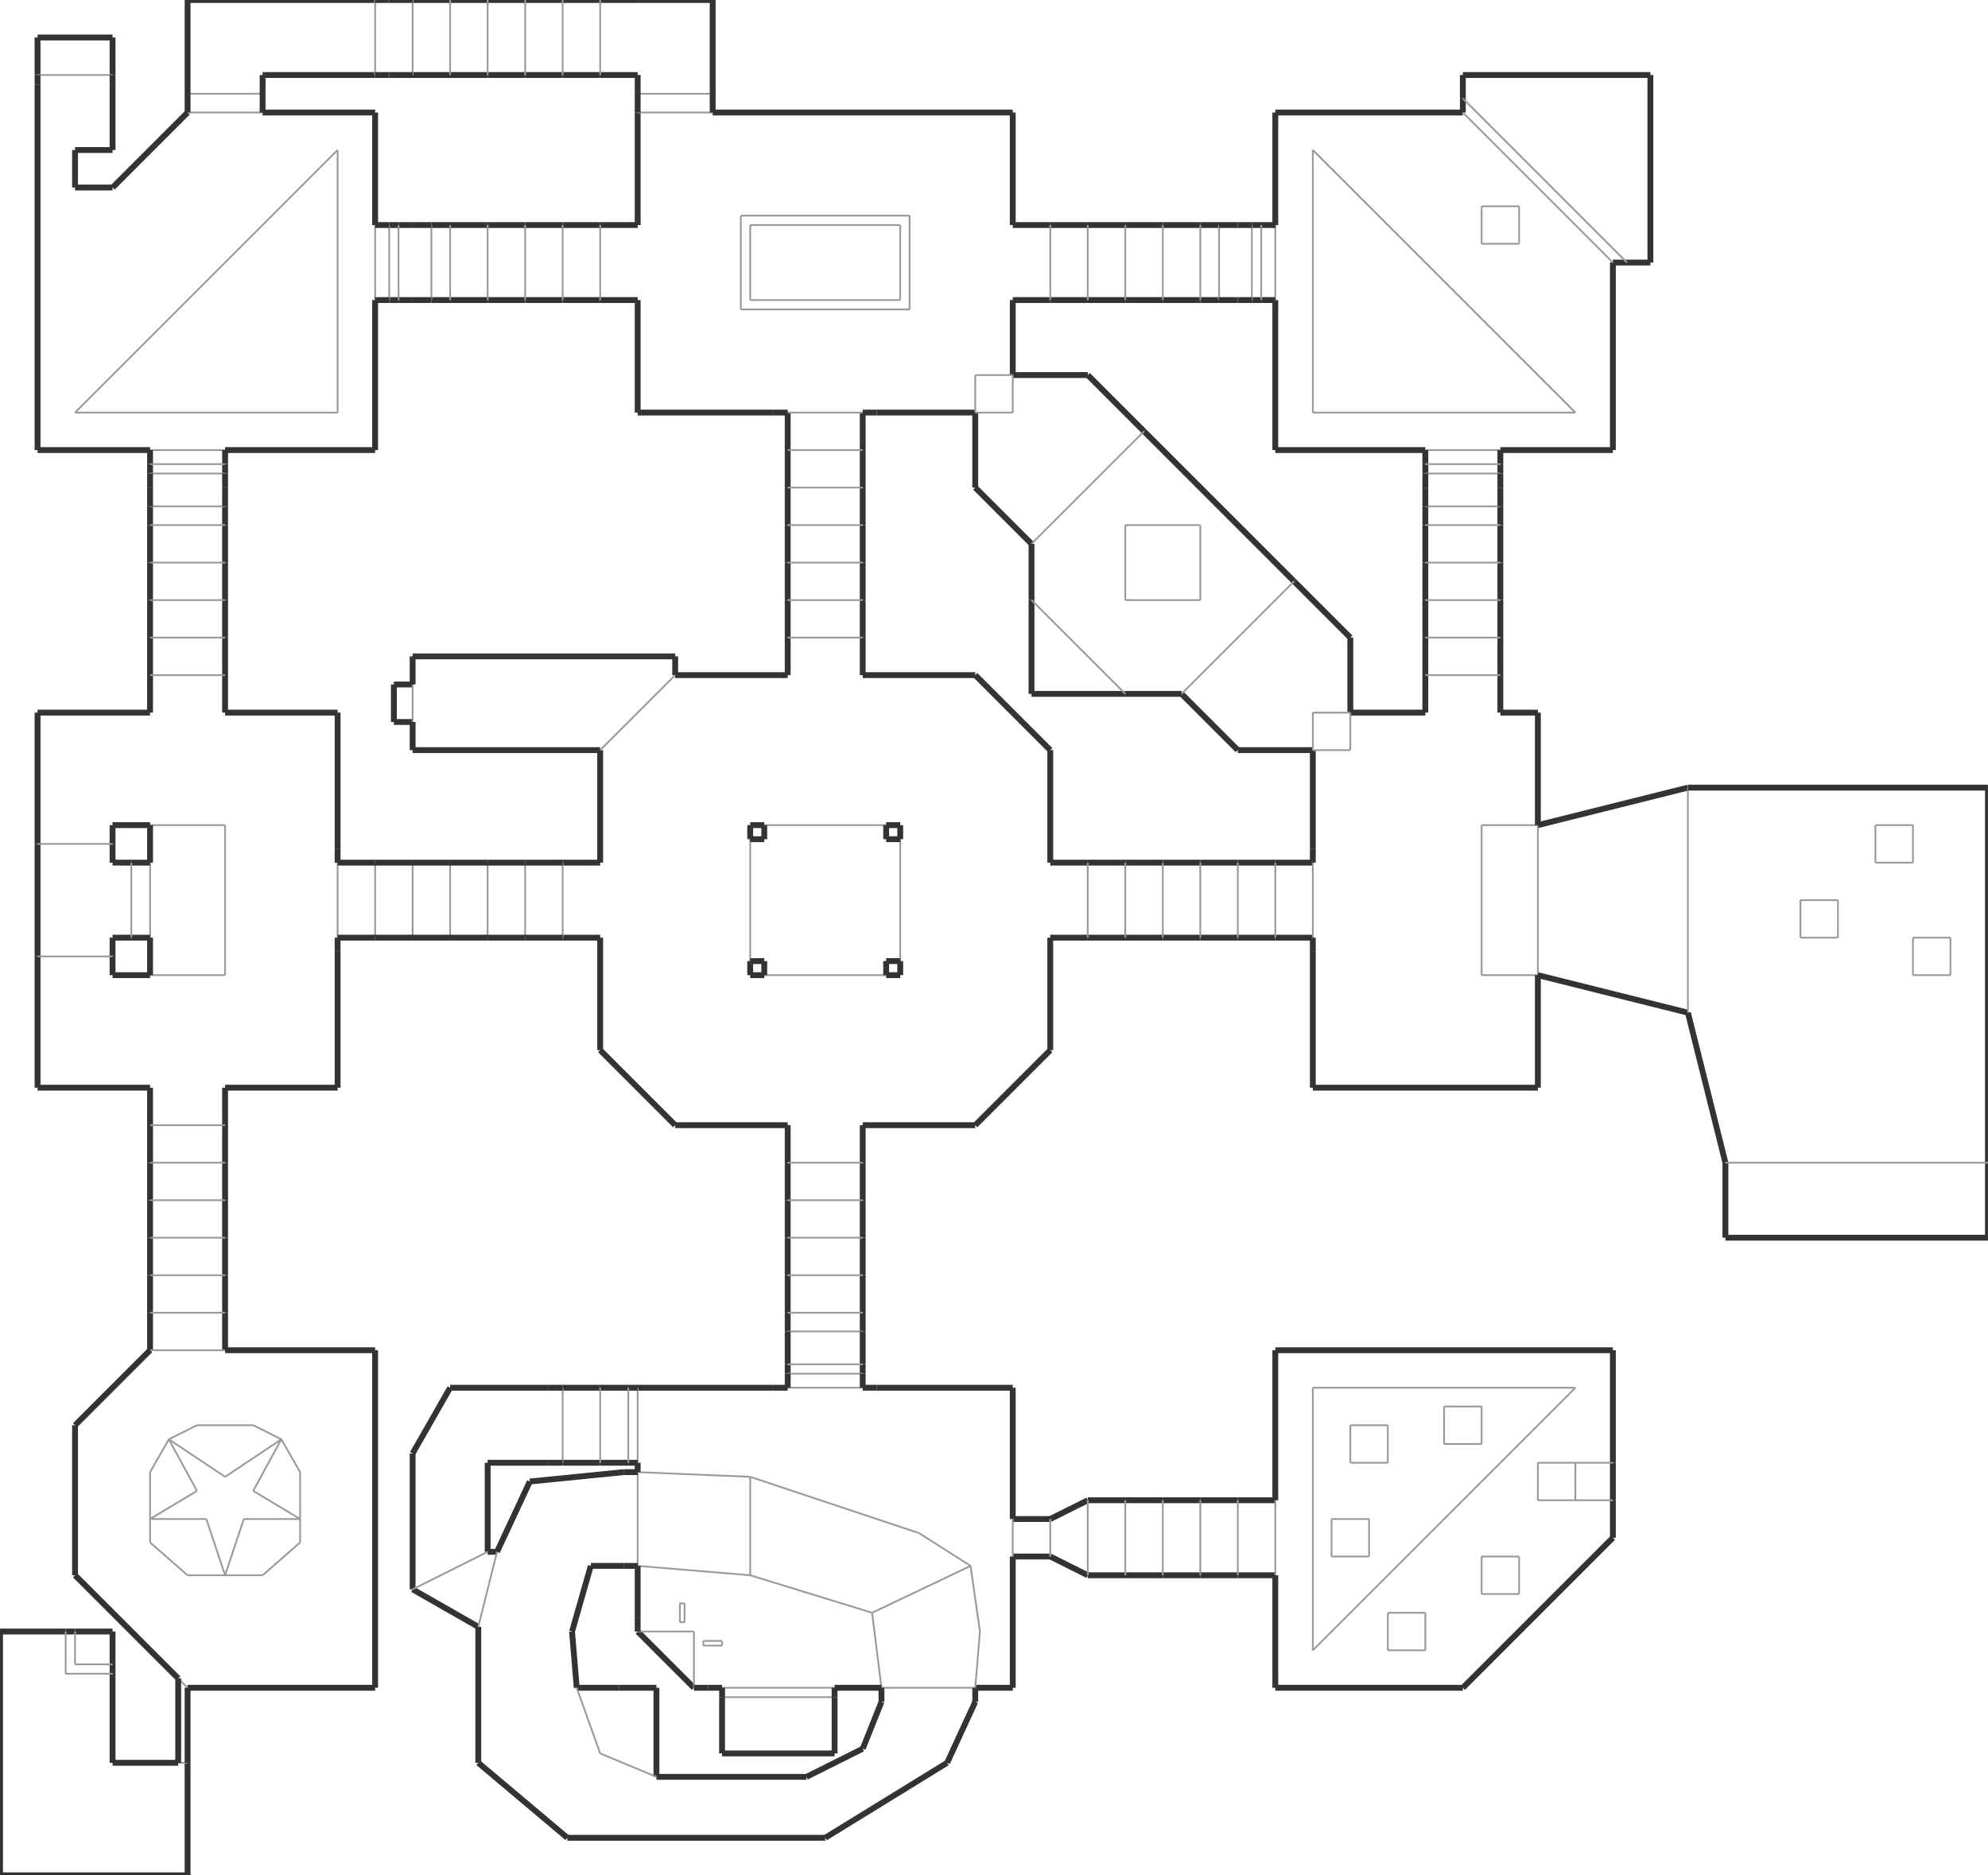 <?xml version="1.0" encoding="utf-8" ?>
<svg baseProfile="tiny" height="966" version="1.2" viewBox="0 0 3392 3200" width="1024" xmlns="http://www.w3.org/2000/svg" xmlns:ev="http://www.w3.org/2001/xml-events" xmlns:xlink="http://www.w3.org/1999/xlink"><defs /><line stroke="#333" stroke-width="10" x1="1024" x2="1152" y1="1792" y2="1920" /><line stroke="#333" stroke-width="10" x1="1152" x2="1344" y1="1920" y2="1920" /><line stroke="#333" stroke-width="10" x1="1472" x2="1664" y1="1920" y2="1920" /><line stroke="#333" stroke-width="10" x1="1664" x2="1792" y1="1920" y2="1792" /><line stroke="#333" stroke-width="10" x1="1792" x2="1792" y1="1792" y2="1600" /><line stroke="#333" stroke-width="10" x1="1792" x2="1792" y1="1472" y2="1280" /><line stroke="#333" stroke-width="10" x1="1792" x2="1664" y1="1280" y2="1152" /><line stroke="#333" stroke-width="10" x1="1664" x2="1472" y1="1152" y2="1152" /><line stroke="#333" stroke-width="10" x1="1344" x2="1152" y1="1152" y2="1152" /><line stroke="#333" stroke-width="10" x1="1024" x2="1024" y1="1280" y2="1472" /><line stroke="#333" stroke-width="10" x1="1024" x2="1024" y1="1600" y2="1792" /><line stroke="#333" stroke-width="10" x1="1344" x2="1344" y1="1920" y2="1984" /><line stroke="#333" stroke-width="10" x1="1472" x2="1472" y1="1984" y2="1920" /><line stroke="#333" stroke-width="10" x1="1024" x2="960" y1="1472" y2="1472" /><line stroke="#333" stroke-width="10" x1="960" x2="1024" y1="1600" y2="1600" /><line stroke="#333" stroke-width="10" x1="1472" x2="1472" y1="1152" y2="1088" /><line stroke="#333" stroke-width="10" x1="1344" x2="1344" y1="1088" y2="1152" /><line stroke="#999" stroke-width="3" x1="960" x2="960" y1="1600" y2="1472" /><line stroke="#999" stroke-width="3" x1="896" x2="896" y1="1600" y2="1472" /><line stroke="#999" stroke-width="3" x1="832" x2="832" y1="1600" y2="1472" /><line stroke="#999" stroke-width="3" x1="768" x2="768" y1="1600" y2="1472" /><line stroke="#999" stroke-width="3" x1="704" x2="704" y1="1600" y2="1472" /><line stroke="#999" stroke-width="3" x1="640" x2="640" y1="1600" y2="1472" /><line stroke="#999" stroke-width="3" x1="576" x2="576" y1="1600" y2="1472" /><line stroke="#333" stroke-width="10" x1="576" x2="640" y1="1600" y2="1600" /><line stroke="#333" stroke-width="10" x1="640" x2="704" y1="1600" y2="1600" /><line stroke="#333" stroke-width="10" x1="704" x2="768" y1="1600" y2="1600" /><line stroke="#333" stroke-width="10" x1="768" x2="832" y1="1600" y2="1600" /><line stroke="#333" stroke-width="10" x1="832" x2="896" y1="1600" y2="1600" /><line stroke="#333" stroke-width="10" x1="896" x2="960" y1="1600" y2="1600" /><line stroke="#333" stroke-width="10" x1="640" x2="576" y1="1472" y2="1472" /><line stroke="#333" stroke-width="10" x1="704" x2="640" y1="1472" y2="1472" /><line stroke="#333" stroke-width="10" x1="768" x2="704" y1="1472" y2="1472" /><line stroke="#333" stroke-width="10" x1="832" x2="768" y1="1472" y2="1472" /><line stroke="#333" stroke-width="10" x1="896" x2="832" y1="1472" y2="1472" /><line stroke="#333" stroke-width="10" x1="960" x2="896" y1="1472" y2="1472" /><line stroke="#333" stroke-width="10" x1="576" x2="576" y1="1856" y2="1624" /><line stroke="#333" stroke-width="10" x1="576" x2="576" y1="1624" y2="1600" /><line stroke="#333" stroke-width="10" x1="576" x2="576" y1="1472" y2="1448" /><line stroke="#333" stroke-width="10" x1="576" x2="576" y1="1448" y2="1216" /><line stroke="#333" stroke-width="10" x1="576" x2="384" y1="1216" y2="1216" /><line stroke="#333" stroke-width="10" x1="384" x2="576" y1="1856" y2="1856" /><line stroke="#333" stroke-width="10" x1="64" x2="256" y1="1856" y2="1856" /><line stroke="#333" stroke-width="10" x1="256" x2="64" y1="1216" y2="1216" /><line stroke="#333" stroke-width="10" x1="384" x2="384" y1="1216" y2="1152" /><line stroke="#333" stroke-width="10" x1="256" x2="256" y1="1152" y2="1216" /><line stroke="#333" stroke-width="10" x1="256" x2="256" y1="1856" y2="1920" /><line stroke="#333" stroke-width="10" x1="384" x2="384" y1="1920" y2="1856" /><line stroke="#333" stroke-width="10" x1="2240" x2="2176" y1="1472" y2="1472" /><line stroke="#333" stroke-width="10" x1="2176" x2="2240" y1="1600" y2="1600" /><line stroke="#333" stroke-width="10" x1="1792" x2="1856" y1="1600" y2="1600" /><line stroke="#333" stroke-width="10" x1="1856" x2="1920" y1="1600" y2="1600" /><line stroke="#333" stroke-width="10" x1="1920" x2="1984" y1="1600" y2="1600" /><line stroke="#333" stroke-width="10" x1="1984" x2="2048" y1="1600" y2="1600" /><line stroke="#333" stroke-width="10" x1="2048" x2="2112" y1="1600" y2="1600" /><line stroke="#333" stroke-width="10" x1="2112" x2="2176" y1="1600" y2="1600" /><line stroke="#333" stroke-width="10" x1="1856" x2="1792" y1="1472" y2="1472" /><line stroke="#333" stroke-width="10" x1="1920" x2="1856" y1="1472" y2="1472" /><line stroke="#333" stroke-width="10" x1="1984" x2="1920" y1="1472" y2="1472" /><line stroke="#333" stroke-width="10" x1="2048" x2="1984" y1="1472" y2="1472" /><line stroke="#333" stroke-width="10" x1="2112" x2="2048" y1="1472" y2="1472" /><line stroke="#333" stroke-width="10" x1="2176" x2="2112" y1="1472" y2="1472" /><line stroke="#999" stroke-width="3" x1="2176" x2="2176" y1="1472" y2="1600" /><line stroke="#999" stroke-width="3" x1="2112" x2="2112" y1="1472" y2="1600" /><line stroke="#999" stroke-width="3" x1="2048" x2="2048" y1="1472" y2="1600" /><line stroke="#999" stroke-width="3" x1="1984" x2="1984" y1="1472" y2="1600" /><line stroke="#999" stroke-width="3" x1="1920" x2="1920" y1="1472" y2="1600" /><line stroke="#999" stroke-width="3" x1="1856" x2="1856" y1="1472" y2="1600" /><line stroke="#999" stroke-width="3" x1="2240" x2="2240" y1="1472" y2="1600" /><line stroke="#333" stroke-width="10" x1="2240" x2="2240" y1="1624" y2="1856" /><line stroke="#333" stroke-width="10" x1="2240" x2="2624" y1="1856" y2="1856" /><line stroke="#333" stroke-width="10" x1="2240" x2="2240" y1="1600" y2="1624" /><line stroke="#333" stroke-width="10" x1="2240" x2="2240" y1="1448" y2="1472" /><line stroke="#333" stroke-width="10" x1="2624" x2="2560" y1="1216" y2="1216" /><line stroke="#333" stroke-width="10" x1="2560" x2="2560" y1="1216" y2="1152" /><line stroke="#333" stroke-width="10" x1="2432" x2="2432" y1="1152" y2="1216" /><line stroke="#999" stroke-width="3" x1="2528" x2="2528" y1="1408" y2="1664" /><line stroke="#999" stroke-width="3" x1="2528" x2="2624" y1="1664" y2="1664" /><line stroke="#999" stroke-width="3" x1="2624" x2="2528" y1="1408" y2="1408" /><line stroke="#999" stroke-width="3" x1="256" x2="384" y1="1664" y2="1664" /><line stroke="#999" stroke-width="3" x1="384" x2="384" y1="1664" y2="1408" /><line stroke="#999" stroke-width="3" x1="384" x2="256" y1="1408" y2="1408" /><line stroke="#333" stroke-width="10" x1="1152" x2="1152" y1="1152" y2="1120" /><line stroke="#333" stroke-width="10" x1="1152" x2="704" y1="1120" y2="1120" /><line stroke="#333" stroke-width="10" x1="704" x2="1024" y1="1280" y2="1280" /><line stroke="#999" stroke-width="3" x1="1152" x2="1024" y1="1152" y2="1280" /><line stroke="#333" stroke-width="10" x1="1472" x2="1472" y1="1088" y2="1024" /><line stroke="#333" stroke-width="10" x1="1472" x2="1472" y1="1024" y2="960" /><line stroke="#333" stroke-width="10" x1="1472" x2="1472" y1="960" y2="896" /><line stroke="#333" stroke-width="10" x1="1472" x2="1472" y1="896" y2="832" /><line stroke="#333" stroke-width="10" x1="1344" x2="1344" y1="832" y2="896" /><line stroke="#333" stroke-width="10" x1="1344" x2="1344" y1="896" y2="960" /><line stroke="#333" stroke-width="10" x1="1344" x2="1344" y1="960" y2="1024" /><line stroke="#333" stroke-width="10" x1="1344" x2="1344" y1="1024" y2="1088" /><line stroke="#333" stroke-width="10" x1="1472" x2="1472" y1="832" y2="768" /><line stroke="#333" stroke-width="10" x1="1472" x2="1472" y1="768" y2="704" /><line stroke="#333" stroke-width="10" x1="1344" x2="1344" y1="704" y2="768" /><line stroke="#333" stroke-width="10" x1="1344" x2="1344" y1="768" y2="832" /><line stroke="#999" stroke-width="3" x1="1344" x2="1472" y1="1088" y2="1088" /><line stroke="#999" stroke-width="3" x1="1344" x2="1472" y1="1024" y2="1024" /><line stroke="#999" stroke-width="3" x1="1344" x2="1472" y1="960" y2="960" /><line stroke="#999" stroke-width="3" x1="1344" x2="1472" y1="896" y2="896" /><line stroke="#999" stroke-width="3" x1="1344" x2="1472" y1="832" y2="832" /><line stroke="#999" stroke-width="3" x1="1344" x2="1472" y1="768" y2="768" /><line stroke="#999" stroke-width="3" x1="1344" x2="1472" y1="704" y2="704" /><line stroke="#333" stroke-width="10" x1="1320" x2="1344" y1="704" y2="704" /><line stroke="#333" stroke-width="10" x1="1472" x2="1496" y1="704" y2="704" /><line stroke="#333" stroke-width="10" x1="1088" x2="1320" y1="704" y2="704" /><line stroke="#333" stroke-width="10" x1="1728" x2="1792" y1="512" y2="512" /><line stroke="#333" stroke-width="10" x1="1792" x2="1728" y1="384" y2="384" /><line stroke="#333" stroke-width="10" x1="1728" x2="1728" y1="384" y2="192" /><line stroke="#333" stroke-width="10" x1="1088" x2="1088" y1="192" y2="384" /><line stroke="#333" stroke-width="10" x1="1088" x2="1024" y1="384" y2="384" /><line stroke="#333" stroke-width="10" x1="1024" x2="1088" y1="512" y2="512" /><line stroke="#333" stroke-width="10" x1="1088" x2="1088" y1="512" y2="704" /><line stroke="#999" stroke-width="3" x1="1280" x2="1536" y1="512" y2="512" /><line stroke="#999" stroke-width="3" x1="1536" x2="1536" y1="512" y2="384" /><line stroke="#999" stroke-width="3" x1="1536" x2="1280" y1="384" y2="384" /><line stroke="#999" stroke-width="3" x1="1280" x2="1280" y1="384" y2="512" /><line stroke="#333" stroke-width="10" x1="1344" x2="1344" y1="1984" y2="2048" /><line stroke="#333" stroke-width="10" x1="1344" x2="1344" y1="2048" y2="2112" /><line stroke="#333" stroke-width="10" x1="1344" x2="1344" y1="2112" y2="2176" /><line stroke="#333" stroke-width="10" x1="1344" x2="1344" y1="2176" y2="2240" /><line stroke="#333" stroke-width="10" x1="1344" x2="1344" y1="2240" y2="2272" /><line stroke="#333" stroke-width="10" x1="1472" x2="1472" y1="2272" y2="2240" /><line stroke="#333" stroke-width="10" x1="1472" x2="1472" y1="2240" y2="2176" /><line stroke="#333" stroke-width="10" x1="1472" x2="1472" y1="2176" y2="2112" /><line stroke="#333" stroke-width="10" x1="1472" x2="1472" y1="2112" y2="2048" /><line stroke="#333" stroke-width="10" x1="1472" x2="1472" y1="2048" y2="1984" /><line stroke="#999" stroke-width="3" x1="1472" x2="1344" y1="1984" y2="1984" /><line stroke="#999" stroke-width="3" x1="1472" x2="1344" y1="2048" y2="2048" /><line stroke="#999" stroke-width="3" x1="1472" x2="1344" y1="2112" y2="2112" /><line stroke="#999" stroke-width="3" x1="1472" x2="1344" y1="2176" y2="2176" /><line stroke="#999" stroke-width="3" x1="1472" x2="1344" y1="2240" y2="2240" /><line stroke="#999" stroke-width="3" x1="1472" x2="1344" y1="2272" y2="2272" /><line stroke="#999" stroke-width="3" x1="1472" x2="1344" y1="2368" y2="2368" /><line stroke="#333" stroke-width="10" x1="1728" x2="1496" y1="2368" y2="2368" /><line stroke="#333" stroke-width="10" x1="1320" x2="1088" y1="2368" y2="2368" /><line stroke="#333" stroke-width="10" x1="1728" x2="1728" y1="2880" y2="2656" /><line stroke="#333" stroke-width="10" x1="1728" x2="1792" y1="2656" y2="2656" /><line stroke="#333" stroke-width="10" x1="1792" x2="1728" y1="2592" y2="2592" /><line stroke="#333" stroke-width="10" x1="1728" x2="1728" y1="2592" y2="2368" /><line stroke="#333" stroke-width="10" x1="1344" x2="1320" y1="2368" y2="2368" /><line stroke="#333" stroke-width="10" x1="1496" x2="1472" y1="2368" y2="2368" /><line stroke="#333" stroke-width="10" x1="1792" x2="1856" y1="512" y2="512" /><line stroke="#333" stroke-width="10" x1="1856" x2="1920" y1="512" y2="512" /><line stroke="#333" stroke-width="10" x1="1920" x2="1984" y1="512" y2="512" /><line stroke="#333" stroke-width="10" x1="1984" x2="2048" y1="512" y2="512" /><line stroke="#333" stroke-width="10" x1="2048" x2="2080" y1="512" y2="512" /><line stroke="#333" stroke-width="10" x1="2080" x2="2048" y1="384" y2="384" /><line stroke="#333" stroke-width="10" x1="2048" x2="1984" y1="384" y2="384" /><line stroke="#333" stroke-width="10" x1="1984" x2="1920" y1="384" y2="384" /><line stroke="#333" stroke-width="10" x1="1920" x2="1856" y1="384" y2="384" /><line stroke="#333" stroke-width="10" x1="1856" x2="1792" y1="384" y2="384" /><line stroke="#333" stroke-width="10" x1="2560" x2="2560" y1="1152" y2="1088" /><line stroke="#333" stroke-width="10" x1="2560" x2="2560" y1="1088" y2="1024" /><line stroke="#333" stroke-width="10" x1="2560" x2="2560" y1="1024" y2="960" /><line stroke="#333" stroke-width="10" x1="2560" x2="2560" y1="960" y2="896" /><line stroke="#333" stroke-width="10" x1="2560" x2="2560" y1="896" y2="864" /><line stroke="#333" stroke-width="10" x1="2432" x2="2432" y1="864" y2="896" /><line stroke="#333" stroke-width="10" x1="2432" x2="2432" y1="896" y2="960" /><line stroke="#333" stroke-width="10" x1="2432" x2="2432" y1="960" y2="1024" /><line stroke="#333" stroke-width="10" x1="2432" x2="2432" y1="1024" y2="1088" /><line stroke="#333" stroke-width="10" x1="2432" x2="2432" y1="1088" y2="1152" /><line stroke="#333" stroke-width="10" x1="2560" x2="2752" y1="768" y2="768" /><line stroke="#333" stroke-width="10" x1="2752" x2="2752" y1="768" y2="448" /><line stroke="#333" stroke-width="10" x1="2496" x2="2176" y1="192" y2="192" /><line stroke="#333" stroke-width="10" x1="2176" x2="2176" y1="192" y2="384" /><line stroke="#333" stroke-width="10" x1="2176" x2="2176" y1="512" y2="768" /><line stroke="#333" stroke-width="10" x1="2176" x2="2432" y1="768" y2="768" /><line stroke="#999" stroke-width="3" x1="1792" x2="1792" y1="384" y2="512" /><line stroke="#999" stroke-width="3" x1="1856" x2="1856" y1="384" y2="512" /><line stroke="#999" stroke-width="3" x1="1920" x2="1920" y1="384" y2="512" /><line stroke="#999" stroke-width="3" x1="1984" x2="1984" y1="384" y2="512" /><line stroke="#999" stroke-width="3" x1="2048" x2="2048" y1="384" y2="512" /><line stroke="#999" stroke-width="3" x1="2080" x2="2080" y1="384" y2="512" /><line stroke="#999" stroke-width="3" x1="2176" x2="2176" y1="384" y2="512" /><line stroke="#999" stroke-width="3" x1="2432" x2="2560" y1="1152" y2="1152" /><line stroke="#999" stroke-width="3" x1="2432" x2="2560" y1="1088" y2="1088" /><line stroke="#999" stroke-width="3" x1="2432" x2="2560" y1="1024" y2="1024" /><line stroke="#999" stroke-width="3" x1="2432" x2="2560" y1="960" y2="960" /><line stroke="#999" stroke-width="3" x1="2432" x2="2560" y1="896" y2="896" /><line stroke="#999" stroke-width="3" x1="2432" x2="2560" y1="864" y2="864" /><line stroke="#999" stroke-width="3" x1="2432" x2="2560" y1="768" y2="768" /><line stroke="#999" stroke-width="3" x1="2240" x2="2240" y1="256" y2="704" /><line stroke="#333" stroke-width="10" x1="1792" x2="1856" y1="2656" y2="2688" /><line stroke="#333" stroke-width="10" x1="1856" x2="1920" y1="2688" y2="2688" /><line stroke="#333" stroke-width="10" x1="1920" x2="1984" y1="2688" y2="2688" /><line stroke="#333" stroke-width="10" x1="1984" x2="2048" y1="2688" y2="2688" /><line stroke="#333" stroke-width="10" x1="2048" x2="2112" y1="2688" y2="2688" /><line stroke="#333" stroke-width="10" x1="2112" x2="2176" y1="2688" y2="2688" /><line stroke="#333" stroke-width="10" x1="2176" x2="2112" y1="2560" y2="2560" /><line stroke="#333" stroke-width="10" x1="2112" x2="2048" y1="2560" y2="2560" /><line stroke="#333" stroke-width="10" x1="2048" x2="1984" y1="2560" y2="2560" /><line stroke="#333" stroke-width="10" x1="1984" x2="1920" y1="2560" y2="2560" /><line stroke="#333" stroke-width="10" x1="1920" x2="1856" y1="2560" y2="2560" /><line stroke="#333" stroke-width="10" x1="1856" x2="1792" y1="2560" y2="2592" /><line stroke="#999" stroke-width="3" x1="1856" x2="1856" y1="2560" y2="2688" /><line stroke="#999" stroke-width="3" x1="1920" x2="1920" y1="2560" y2="2688" /><line stroke="#999" stroke-width="3" x1="1984" x2="1984" y1="2560" y2="2688" /><line stroke="#999" stroke-width="3" x1="2048" x2="2048" y1="2560" y2="2688" /><line stroke="#999" stroke-width="3" x1="2112" x2="2112" y1="2560" y2="2688" /><line stroke="#999" stroke-width="3" x1="2176" x2="2176" y1="2560" y2="2688" /><line stroke="#333" stroke-width="10" x1="2752" x2="2176" y1="2304" y2="2304" /><line stroke="#333" stroke-width="10" x1="2176" x2="2176" y1="2304" y2="2560" /><line stroke="#333" stroke-width="10" x1="2176" x2="2176" y1="2688" y2="2880" /><line stroke="#333" stroke-width="10" x1="2176" x2="2496" y1="2880" y2="2880" /><line stroke="#333" stroke-width="10" x1="2496" x2="2752" y1="2880" y2="2624" /><line stroke="#999" stroke-width="3" x1="2688" x2="2240" y1="2368" y2="2368" /><line stroke="#999" stroke-width="3" x1="2240" x2="2240" y1="2368" y2="2816" /><line stroke="#999" stroke-width="3" x1="2240" x2="2688" y1="2816" y2="2368" /><line stroke="#999" stroke-width="3" x1="1792" x2="1792" y1="2592" y2="2656" /><line stroke="#333" stroke-width="10" x1="384" x2="384" y1="1152" y2="1088" /><line stroke="#333" stroke-width="10" x1="384" x2="384" y1="1088" y2="1024" /><line stroke="#333" stroke-width="10" x1="384" x2="384" y1="1024" y2="960" /><line stroke="#333" stroke-width="10" x1="384" x2="384" y1="960" y2="896" /><line stroke="#333" stroke-width="10" x1="384" x2="384" y1="896" y2="864" /><line stroke="#333" stroke-width="10" x1="256" x2="256" y1="864" y2="896" /><line stroke="#333" stroke-width="10" x1="256" x2="256" y1="896" y2="960" /><line stroke="#333" stroke-width="10" x1="256" x2="256" y1="960" y2="1024" /><line stroke="#333" stroke-width="10" x1="256" x2="256" y1="1024" y2="1088" /><line stroke="#333" stroke-width="10" x1="256" x2="256" y1="1088" y2="1152" /><line stroke="#999" stroke-width="3" x1="256" x2="384" y1="1152" y2="1152" /><line stroke="#999" stroke-width="3" x1="256" x2="384" y1="1088" y2="1088" /><line stroke="#999" stroke-width="3" x1="256" x2="384" y1="1024" y2="1024" /><line stroke="#999" stroke-width="3" x1="256" x2="384" y1="960" y2="960" /><line stroke="#999" stroke-width="3" x1="256" x2="384" y1="896" y2="896" /><line stroke="#999" stroke-width="3" x1="256" x2="384" y1="864" y2="864" /><line stroke="#999" stroke-width="3" x1="256" x2="384" y1="768" y2="768" /><line stroke="#333" stroke-width="10" x1="384" x2="384" y1="2304" y2="2240" /><line stroke="#333" stroke-width="10" x1="384" x2="384" y1="2240" y2="2176" /><line stroke="#333" stroke-width="10" x1="384" x2="384" y1="2176" y2="2112" /><line stroke="#333" stroke-width="10" x1="384" x2="384" y1="2112" y2="2048" /><line stroke="#333" stroke-width="10" x1="384" x2="384" y1="2048" y2="1984" /><line stroke="#333" stroke-width="10" x1="384" x2="384" y1="1984" y2="1920" /><line stroke="#333" stroke-width="10" x1="256" x2="256" y1="1920" y2="1984" /><line stroke="#333" stroke-width="10" x1="256" x2="256" y1="1984" y2="2048" /><line stroke="#333" stroke-width="10" x1="256" x2="256" y1="2048" y2="2112" /><line stroke="#333" stroke-width="10" x1="256" x2="256" y1="2112" y2="2176" /><line stroke="#333" stroke-width="10" x1="256" x2="256" y1="2176" y2="2240" /><line stroke="#333" stroke-width="10" x1="256" x2="256" y1="2240" y2="2304" /><line stroke="#999" stroke-width="3" x1="384" x2="256" y1="2240" y2="2240" /><line stroke="#999" stroke-width="3" x1="384" x2="256" y1="2176" y2="2176" /><line stroke="#999" stroke-width="3" x1="384" x2="256" y1="2112" y2="2112" /><line stroke="#999" stroke-width="3" x1="384" x2="256" y1="2048" y2="2048" /><line stroke="#999" stroke-width="3" x1="384" x2="256" y1="1984" y2="1984" /><line stroke="#999" stroke-width="3" x1="384" x2="256" y1="1920" y2="1920" /><line stroke="#999" stroke-width="3" x1="384" x2="256" y1="2304" y2="2304" /><line stroke="#333" stroke-width="10" x1="384" x2="640" y1="768" y2="768" /><line stroke="#333" stroke-width="10" x1="640" x2="640" y1="768" y2="512" /><line stroke="#333" stroke-width="10" x1="640" x2="640" y1="384" y2="192" /><line stroke="#333" stroke-width="10" x1="64" x2="256" y1="768" y2="768" /><line stroke="#333" stroke-width="10" x1="256" x2="128" y1="2304" y2="2432" /><line stroke="#333" stroke-width="10" x1="128" x2="128" y1="2432" y2="2688" /><line stroke="#333" stroke-width="10" x1="320" x2="640" y1="2880" y2="2880" /><line stroke="#333" stroke-width="10" x1="640" x2="640" y1="2880" y2="2304" /><line stroke="#333" stroke-width="10" x1="640" x2="384" y1="2304" y2="2304" /><line stroke="#333" stroke-width="10" x1="736" x2="768" y1="512" y2="512" /><line stroke="#333" stroke-width="10" x1="768" x2="832" y1="512" y2="512" /><line stroke="#333" stroke-width="10" x1="832" x2="896" y1="512" y2="512" /><line stroke="#333" stroke-width="10" x1="896" x2="960" y1="512" y2="512" /><line stroke="#333" stroke-width="10" x1="960" x2="1024" y1="512" y2="512" /><line stroke="#333" stroke-width="10" x1="1024" x2="960" y1="384" y2="384" /><line stroke="#333" stroke-width="10" x1="960" x2="896" y1="384" y2="384" /><line stroke="#333" stroke-width="10" x1="896" x2="832" y1="384" y2="384" /><line stroke="#333" stroke-width="10" x1="832" x2="768" y1="384" y2="384" /><line stroke="#333" stroke-width="10" x1="768" x2="736" y1="384" y2="384" /><line stroke="#999" stroke-width="3" x1="736" x2="736" y1="512" y2="384" /><line stroke="#999" stroke-width="3" x1="768" x2="768" y1="512" y2="384" /><line stroke="#999" stroke-width="3" x1="832" x2="832" y1="512" y2="384" /><line stroke="#999" stroke-width="3" x1="896" x2="896" y1="512" y2="384" /><line stroke="#999" stroke-width="3" x1="960" x2="960" y1="512" y2="384" /><line stroke="#999" stroke-width="3" x1="1024" x2="1024" y1="512" y2="384" /><line stroke="#999" stroke-width="3" x1="640" x2="640" y1="512" y2="384" /><line stroke="#999" stroke-width="3" x1="2240" x2="2688" y1="704" y2="704" /><line stroke="#999" stroke-width="3" x1="128" x2="576" y1="704" y2="704" /><line stroke="#999" stroke-width="3" x1="576" x2="576" y1="704" y2="256" /><line stroke="#999" stroke-width="3" x1="576" x2="128" y1="256" y2="704" /><line stroke="#999" stroke-width="3" x1="1304" x2="1512" y1="1408" y2="1408" /><line stroke="#999" stroke-width="3" x1="1512" x2="1304" y1="1664" y2="1664" /><line stroke="#999" stroke-width="3" x1="1280" x2="1280" y1="1640" y2="1432" /><line stroke="#999" stroke-width="3" x1="1536" x2="1536" y1="1432" y2="1640" /><line stroke="#333" stroke-width="10" x1="1536" x2="1536" y1="1640" y2="1664" /><line stroke="#333" stroke-width="10" x1="1536" x2="1512" y1="1664" y2="1664" /><line stroke="#333" stroke-width="10" x1="1512" x2="1512" y1="1664" y2="1640" /><line stroke="#333" stroke-width="10" x1="1512" x2="1536" y1="1640" y2="1640" /><line stroke="#333" stroke-width="10" x1="1536" x2="1536" y1="1408" y2="1432" /><line stroke="#333" stroke-width="10" x1="1536" x2="1512" y1="1432" y2="1432" /><line stroke="#333" stroke-width="10" x1="1512" x2="1512" y1="1432" y2="1408" /><line stroke="#333" stroke-width="10" x1="1512" x2="1536" y1="1408" y2="1408" /><line stroke="#333" stroke-width="10" x1="1304" x2="1304" y1="1408" y2="1432" /><line stroke="#333" stroke-width="10" x1="1304" x2="1280" y1="1432" y2="1432" /><line stroke="#333" stroke-width="10" x1="1280" x2="1280" y1="1432" y2="1408" /><line stroke="#333" stroke-width="10" x1="1280" x2="1304" y1="1408" y2="1408" /><line stroke="#333" stroke-width="10" x1="1304" x2="1304" y1="1640" y2="1664" /><line stroke="#333" stroke-width="10" x1="1304" x2="1280" y1="1664" y2="1664" /><line stroke="#333" stroke-width="10" x1="1280" x2="1280" y1="1664" y2="1640" /><line stroke="#333" stroke-width="10" x1="1280" x2="1304" y1="1640" y2="1640" /><line stroke="#333" stroke-width="10" x1="2152" x2="2176" y1="512" y2="512" /><line stroke="#333" stroke-width="10" x1="2176" x2="2152" y1="384" y2="384" /><line stroke="#333" stroke-width="10" x1="2152" x2="2136" y1="384" y2="384" /><line stroke="#333" stroke-width="10" x1="2136" x2="2152" y1="512" y2="512" /><line stroke="#999" stroke-width="3" x1="2136" x2="2136" y1="512" y2="384" /><line stroke="#999" stroke-width="3" x1="2152" x2="2152" y1="384" y2="512" /><line stroke="#333" stroke-width="10" x1="2560" x2="2560" y1="808" y2="792" /><line stroke="#333" stroke-width="10" x1="2560" x2="2560" y1="792" y2="768" /><line stroke="#333" stroke-width="10" x1="2432" x2="2432" y1="768" y2="792" /><line stroke="#333" stroke-width="10" x1="2432" x2="2432" y1="792" y2="808" /><line stroke="#999" stroke-width="3" x1="2432" x2="2560" y1="792" y2="792" /><line stroke="#999" stroke-width="3" x1="2560" x2="2432" y1="808" y2="808" /><line stroke="#333" stroke-width="10" x1="256" x2="192" y1="1664" y2="1664" /><line stroke="#333" stroke-width="10" x1="256" x2="256" y1="1600" y2="1664" /><line stroke="#999" stroke-width="3" x1="256" x2="256" y1="1472" y2="1600" /><line stroke="#333" stroke-width="10" x1="192" x2="256" y1="1408" y2="1408" /><line stroke="#333" stroke-width="10" x1="256" x2="256" y1="1408" y2="1472" /><line stroke="#333" stroke-width="10" x1="192" x2="224" y1="1600" y2="1600" /><line stroke="#333" stroke-width="10" x1="224" x2="256" y1="1600" y2="1600" /><line stroke="#333" stroke-width="10" x1="256" x2="224" y1="1472" y2="1472" /><line stroke="#333" stroke-width="10" x1="224" x2="192" y1="1472" y2="1472" /><line stroke="#999" stroke-width="3" x1="224" x2="224" y1="1472" y2="1600" /><line stroke="#333" stroke-width="10" x1="64" x2="64" y1="1216" y2="1440" /><line stroke="#333" stroke-width="10" x1="64" x2="64" y1="1440" y2="1632" /><line stroke="#333" stroke-width="10" x1="64" x2="64" y1="1632" y2="1856" /><line stroke="#333" stroke-width="10" x1="192" x2="192" y1="1664" y2="1632" /><line stroke="#333" stroke-width="10" x1="192" x2="192" y1="1632" y2="1600" /><line stroke="#333" stroke-width="10" x1="192" x2="192" y1="1472" y2="1440" /><line stroke="#333" stroke-width="10" x1="192" x2="192" y1="1440" y2="1408" /><line stroke="#999" stroke-width="3" x1="64" x2="192" y1="1440" y2="1440" /><line stroke="#999" stroke-width="3" x1="192" x2="64" y1="1632" y2="1632" /><line stroke="#333" stroke-width="10" x1="2432" x2="2432" y1="808" y2="832" /><line stroke="#333" stroke-width="10" x1="2560" x2="2560" y1="832" y2="808" /><line stroke="#333" stroke-width="10" x1="2432" x2="2432" y1="832" y2="864" /><line stroke="#333" stroke-width="10" x1="2560" x2="2560" y1="864" y2="832" /><line stroke="#333" stroke-width="10" x1="2136" x2="2112" y1="384" y2="384" /><line stroke="#333" stroke-width="10" x1="2112" x2="2136" y1="512" y2="512" /><line stroke="#333" stroke-width="10" x1="2080" x2="2112" y1="512" y2="512" /><line stroke="#333" stroke-width="10" x1="2112" x2="2080" y1="384" y2="384" /><line stroke="#333" stroke-width="10" x1="680" x2="704" y1="512" y2="512" /><line stroke="#333" stroke-width="10" x1="704" x2="680" y1="384" y2="384" /><line stroke="#333" stroke-width="10" x1="680" x2="664" y1="384" y2="384" /><line stroke="#333" stroke-width="10" x1="664" x2="680" y1="512" y2="512" /><line stroke="#999" stroke-width="3" x1="664" x2="664" y1="512" y2="384" /><line stroke="#999" stroke-width="3" x1="680" x2="680" y1="384" y2="512" /><line stroke="#333" stroke-width="10" x1="664" x2="640" y1="384" y2="384" /><line stroke="#333" stroke-width="10" x1="640" x2="664" y1="512" y2="512" /><line stroke="#333" stroke-width="10" x1="736" x2="704" y1="384" y2="384" /><line stroke="#333" stroke-width="10" x1="704" x2="736" y1="512" y2="512" /><line stroke="#333" stroke-width="10" x1="384" x2="384" y1="808" y2="792" /><line stroke="#333" stroke-width="10" x1="384" x2="384" y1="792" y2="768" /><line stroke="#333" stroke-width="10" x1="256" x2="256" y1="768" y2="792" /><line stroke="#333" stroke-width="10" x1="256" x2="256" y1="792" y2="808" /><line stroke="#999" stroke-width="3" x1="256" x2="384" y1="792" y2="792" /><line stroke="#999" stroke-width="3" x1="384" x2="256" y1="808" y2="808" /><line stroke="#333" stroke-width="10" x1="256" x2="256" y1="808" y2="832" /><line stroke="#333" stroke-width="10" x1="384" x2="384" y1="832" y2="808" /><line stroke="#333" stroke-width="10" x1="256" x2="256" y1="832" y2="864" /><line stroke="#333" stroke-width="10" x1="384" x2="384" y1="864" y2="832" /><line stroke="#333" stroke-width="10" x1="320" x2="192" y1="192" y2="320" /><line stroke="#333" stroke-width="10" x1="192" x2="128" y1="320" y2="320" /><line stroke="#333" stroke-width="10" x1="128" x2="128" y1="320" y2="256" /><line stroke="#333" stroke-width="10" x1="128" x2="192" y1="256" y2="256" /><line stroke="#333" stroke-width="10" x1="192" x2="192" y1="128" y2="64" /><line stroke="#333" stroke-width="10" x1="192" x2="64" y1="64" y2="64" /><line stroke="#333" stroke-width="10" x1="64" x2="64" y1="64" y2="128" /><line stroke="#999" stroke-width="3" x1="192" x2="64" y1="128" y2="128" /><line stroke="#999" stroke-width="3" x1="1264" x2="1264" y1="528" y2="368" /><line stroke="#999" stroke-width="3" x1="1264" x2="1552" y1="368" y2="368" /><line stroke="#999" stroke-width="3" x1="1552" x2="1552" y1="368" y2="528" /><line stroke="#999" stroke-width="3" x1="1552" x2="1264" y1="528" y2="528" /><line stroke="#333" stroke-width="10" x1="640" x2="448" y1="192" y2="192" /><line stroke="#999" stroke-width="3" x1="448" x2="320" y1="192" y2="192" /><line stroke="#999" stroke-width="3" x1="320" x2="448" y1="160" y2="160" /><line stroke="#333" stroke-width="10" x1="448" x2="448" y1="192" y2="160" /><line stroke="#333" stroke-width="10" x1="320" x2="320" y1="160" y2="192" /><line stroke="#333" stroke-width="10" x1="320" x2="320" y1="0" y2="160" /><line stroke="#333" stroke-width="10" x1="1728" x2="1216" y1="192" y2="192" /><line stroke="#999" stroke-width="3" x1="1216" x2="1088" y1="192" y2="192" /><line stroke="#999" stroke-width="3" x1="1088" x2="1216" y1="160" y2="160" /><line stroke="#333" stroke-width="10" x1="1088" x2="1088" y1="160" y2="192" /><line stroke="#333" stroke-width="10" x1="1216" x2="1216" y1="192" y2="160" /><line stroke="#333" stroke-width="10" x1="1216" x2="1216" y1="160" y2="0" /><line stroke="#333" stroke-width="10" x1="1088" x2="1088" y1="128" y2="160" /><line stroke="#333" stroke-width="10" x1="1216" x2="1088" y1="0" y2="0" /><line stroke="#333" stroke-width="10" x1="448" x2="448" y1="160" y2="128" /><line stroke="#333" stroke-width="10" x1="1088" x2="1024" y1="0" y2="0" /><line stroke="#333" stroke-width="10" x1="1024" x2="1088" y1="128" y2="128" /><line stroke="#333" stroke-width="10" x1="704" x2="768" y1="128" y2="128" /><line stroke="#333" stroke-width="10" x1="768" x2="832" y1="128" y2="128" /><line stroke="#333" stroke-width="10" x1="832" x2="896" y1="128" y2="128" /><line stroke="#333" stroke-width="10" x1="896" x2="960" y1="128" y2="128" /><line stroke="#333" stroke-width="10" x1="960" x2="1024" y1="128" y2="128" /><line stroke="#333" stroke-width="10" x1="1024" x2="960" y1="0" y2="0" /><line stroke="#333" stroke-width="10" x1="960" x2="896" y1="0" y2="0" /><line stroke="#333" stroke-width="10" x1="896" x2="832" y1="0" y2="0" /><line stroke="#333" stroke-width="10" x1="832" x2="768" y1="0" y2="0" /><line stroke="#333" stroke-width="10" x1="768" x2="704" y1="0" y2="0" /><line stroke="#999" stroke-width="3" x1="704" x2="704" y1="128" y2="0" /><line stroke="#999" stroke-width="3" x1="768" x2="768" y1="128" y2="0" /><line stroke="#999" stroke-width="3" x1="832" x2="832" y1="128" y2="0" /><line stroke="#999" stroke-width="3" x1="896" x2="896" y1="128" y2="0" /><line stroke="#999" stroke-width="3" x1="960" x2="960" y1="128" y2="0" /><line stroke="#999" stroke-width="3" x1="1024" x2="1024" y1="128" y2="0" /><line stroke="#333" stroke-width="10" x1="704" x2="704" y1="1120" y2="1168" /><line stroke="#333" stroke-width="10" x1="704" x2="672" y1="1168" y2="1168" /><line stroke="#333" stroke-width="10" x1="672" x2="672" y1="1168" y2="1232" /><line stroke="#333" stroke-width="10" x1="672" x2="704" y1="1232" y2="1232" /><line stroke="#333" stroke-width="10" x1="704" x2="704" y1="1232" y2="1280" /><line stroke="#999" stroke-width="3" x1="704" x2="704" y1="1168" y2="1232" /><line stroke="#333" stroke-width="10" x1="640" x2="320" y1="0" y2="0" /><line stroke="#333" stroke-width="10" x1="448" x2="640" y1="128" y2="128" /><line stroke="#999" stroke-width="3" x1="640" x2="640" y1="128" y2="0" /><line stroke="#333" stroke-width="10" x1="192" x2="192" y1="256" y2="144" /><line stroke="#333" stroke-width="10" x1="192" x2="192" y1="144" y2="128" /><line stroke="#333" stroke-width="10" x1="64" x2="64" y1="128" y2="144" /><line stroke="#333" stroke-width="10" x1="64" x2="64" y1="144" y2="768" /><line stroke="#333" stroke-width="10" x1="1496" x2="1664" y1="704" y2="704" /><line stroke="#333" stroke-width="10" x1="1728" x2="1728" y1="640" y2="512" /><line stroke="#999" stroke-width="3" x1="1728" x2="1664" y1="640" y2="640" /><line stroke="#999" stroke-width="3" x1="1664" x2="1664" y1="640" y2="704" /><line stroke="#333" stroke-width="10" x1="1664" x2="1664" y1="704" y2="832" /><line stroke="#333" stroke-width="10" x1="1856" x2="1728" y1="640" y2="640" /><line stroke="#333" stroke-width="10" x1="1664" x2="1760" y1="832" y2="928" /><line stroke="#333" stroke-width="10" x1="2016" x2="2112" y1="1184" y2="1280" /><line stroke="#333" stroke-width="10" x1="2112" x2="2240" y1="1280" y2="1280" /><line stroke="#333" stroke-width="10" x1="2432" x2="2304" y1="1216" y2="1216" /><line stroke="#333" stroke-width="10" x1="2240" x2="2240" y1="1280" y2="1448" /><line stroke="#999" stroke-width="3" x1="2240" x2="2304" y1="1280" y2="1280" /><line stroke="#999" stroke-width="3" x1="2304" x2="2304" y1="1280" y2="1216" /><line stroke="#333" stroke-width="10" x1="2304" x2="2304" y1="1216" y2="1088" /><line stroke="#333" stroke-width="10" x1="2304" x2="2208" y1="1088" y2="992" /><line stroke="#333" stroke-width="10" x1="2208" x2="1952" y1="992" y2="736" /><line stroke="#333" stroke-width="10" x1="1952" x2="1856" y1="736" y2="640" /><line stroke="#999" stroke-width="3" x1="1952" x2="1760" y1="736" y2="928" /><line stroke="#999" stroke-width="3" x1="2016" x2="2208" y1="1184" y2="992" /><line stroke="#999" stroke-width="3" x1="2048" x2="1920" y1="1024" y2="1024" /><line stroke="#999" stroke-width="3" x1="1920" x2="1920" y1="1024" y2="896" /><line stroke="#999" stroke-width="3" x1="1920" x2="2048" y1="896" y2="896" /><line stroke="#999" stroke-width="3" x1="2048" x2="2048" y1="896" y2="1024" /><line stroke="#333" stroke-width="10" x1="1760" x2="1760" y1="928" y2="1024" /><line stroke="#333" stroke-width="10" x1="1760" x2="1760" y1="1024" y2="1184" /><line stroke="#333" stroke-width="10" x1="1760" x2="1920" y1="1184" y2="1184" /><line stroke="#333" stroke-width="10" x1="1920" x2="2016" y1="1184" y2="1184" /><line stroke="#999" stroke-width="3" x1="1760" x2="1920" y1="1024" y2="1184" /><line stroke="#999" stroke-width="3" x1="1728" x2="1664" y1="704" y2="704" /><line stroke="#999" stroke-width="3" x1="1728" x2="1728" y1="640" y2="704" /><line stroke="#999" stroke-width="3" x1="2240" x2="2304" y1="1216" y2="1216" /><line stroke="#999" stroke-width="3" x1="2240" x2="2240" y1="1280" y2="1216" /><line stroke="#999" stroke-width="3" x1="2624" x2="2624" y1="1408" y2="1664" /><line stroke="#333" stroke-width="10" x1="2624" x2="2880" y1="1664" y2="1728" /><line stroke="#333" stroke-width="10" x1="2880" x2="2624" y1="1344" y2="1408" /><line stroke="#999" stroke-width="3" x1="2880" x2="2880" y1="1344" y2="1728" /><line stroke="#333" stroke-width="10" x1="3392" x2="3392" y1="1984" y2="1344" /><line stroke="#333" stroke-width="10" x1="3392" x2="2880" y1="1344" y2="1344" /><line stroke="#999" stroke-width="3" x1="3200" x2="3200" y1="1472" y2="1408" /><line stroke="#999" stroke-width="3" x1="3200" x2="3264" y1="1408" y2="1408" /><line stroke="#999" stroke-width="3" x1="3264" x2="3264" y1="1408" y2="1472" /><line stroke="#999" stroke-width="3" x1="3264" x2="3200" y1="1472" y2="1472" /><line stroke="#999" stroke-width="3" x1="3264" x2="3264" y1="1664" y2="1600" /><line stroke="#999" stroke-width="3" x1="3264" x2="3328" y1="1600" y2="1600" /><line stroke="#999" stroke-width="3" x1="3328" x2="3328" y1="1600" y2="1664" /><line stroke="#999" stroke-width="3" x1="3328" x2="3264" y1="1664" y2="1664" /><line stroke="#999" stroke-width="3" x1="3072" x2="3072" y1="1600" y2="1536" /><line stroke="#999" stroke-width="3" x1="3072" x2="3136" y1="1536" y2="1536" /><line stroke="#999" stroke-width="3" x1="3136" x2="3136" y1="1536" y2="1600" /><line stroke="#999" stroke-width="3" x1="3136" x2="3072" y1="1600" y2="1600" /><line stroke="#333" stroke-width="10" x1="2880" x2="2944" y1="1728" y2="1984" /><line stroke="#333" stroke-width="10" x1="2944" x2="2944" y1="1984" y2="2112" /><line stroke="#333" stroke-width="10" x1="2944" x2="3392" y1="2112" y2="2112" /><line stroke="#333" stroke-width="10" x1="3392" x2="3392" y1="2112" y2="1984" /><line stroke="#999" stroke-width="3" x1="2944" x2="3392" y1="1984" y2="1984" /><line stroke="#999" stroke-width="3" x1="416" x2="384" y1="2592" y2="2688" /><line stroke="#999" stroke-width="3" x1="512" x2="416" y1="2592" y2="2592" /><line stroke="#999" stroke-width="3" x1="384" x2="352" y1="2688" y2="2592" /><line stroke="#999" stroke-width="3" x1="352" x2="256" y1="2592" y2="2592" /><line stroke="#999" stroke-width="3" x1="256" x2="336" y1="2592" y2="2544" /><line stroke="#999" stroke-width="3" x1="432" x2="512" y1="2544" y2="2592" /><line stroke="#999" stroke-width="3" x1="336" x2="288" y1="2544" y2="2456" /><line stroke="#999" stroke-width="3" x1="288" x2="384" y1="2456" y2="2520" /><line stroke="#999" stroke-width="3" x1="384" x2="480" y1="2520" y2="2456" /><line stroke="#999" stroke-width="3" x1="480" x2="432" y1="2456" y2="2544" /><line stroke="#999" stroke-width="3" x1="384" x2="448" y1="2688" y2="2688" /><line stroke="#999" stroke-width="3" x1="448" x2="512" y1="2688" y2="2632" /><line stroke="#999" stroke-width="3" x1="512" x2="512" y1="2632" y2="2592" /><line stroke="#999" stroke-width="3" x1="512" x2="512" y1="2592" y2="2512" /><line stroke="#999" stroke-width="3" x1="512" x2="480" y1="2512" y2="2456" /><line stroke="#999" stroke-width="3" x1="480" x2="432" y1="2456" y2="2432" /><line stroke="#999" stroke-width="3" x1="432" x2="336" y1="2432" y2="2432" /><line stroke="#999" stroke-width="3" x1="336" x2="288" y1="2432" y2="2456" /><line stroke="#999" stroke-width="3" x1="288" x2="256" y1="2456" y2="2512" /><line stroke="#999" stroke-width="3" x1="256" x2="256" y1="2512" y2="2592" /><line stroke="#999" stroke-width="3" x1="256" x2="256" y1="2592" y2="2632" /><line stroke="#999" stroke-width="3" x1="256" x2="320" y1="2632" y2="2688" /><line stroke="#999" stroke-width="3" x1="320" x2="384" y1="2688" y2="2688" /><line stroke="#333" stroke-width="10" x1="192" x2="192" y1="2840" y2="2784" /><line stroke="#333" stroke-width="10" x1="192" x2="128" y1="2784" y2="2784" /><line stroke="#333" stroke-width="10" x1="0" x2="0" y1="2784" y2="3200" /><line stroke="#333" stroke-width="10" x1="0" x2="320" y1="3200" y2="3200" /><line stroke="#333" stroke-width="10" x1="320" x2="320" y1="3200" y2="3008" /><line stroke="#333" stroke-width="10" x1="128" x2="112" y1="2784" y2="2784" /><line stroke="#333" stroke-width="10" x1="112" x2="0" y1="2784" y2="2784" /><line stroke="#333" stroke-width="10" x1="192" x2="192" y1="3008" y2="2856" /><line stroke="#333" stroke-width="10" x1="192" x2="192" y1="2856" y2="2840" /><line stroke="#999" stroke-width="3" x1="192" x2="112" y1="2856" y2="2856" /><line stroke="#999" stroke-width="3" x1="112" x2="112" y1="2856" y2="2784" /><line stroke="#333" stroke-width="10" x1="128" x2="304" y1="2688" y2="2864" /><line stroke="#333" stroke-width="10" x1="304" x2="192" y1="3008" y2="3008" /><line stroke="#999" stroke-width="3" x1="304" x2="320" y1="2864" y2="2880" /><line stroke="#999" stroke-width="3" x1="320" x2="304" y1="3008" y2="3008" /><line stroke="#333" stroke-width="10" x1="304" x2="304" y1="2864" y2="3008" /><line stroke="#333" stroke-width="10" x1="320" x2="320" y1="3008" y2="2880" /><line stroke="#333" stroke-width="10" x1="2624" x2="2624" y1="1856" y2="1688" /><line stroke="#333" stroke-width="10" x1="2624" x2="2624" y1="1688" y2="1664" /><line stroke="#333" stroke-width="10" x1="2624" x2="2624" y1="1408" y2="1384" /><line stroke="#333" stroke-width="10" x1="2624" x2="2624" y1="1384" y2="1216" /><line stroke="#999" stroke-width="3" x1="128" x2="128" y1="2840" y2="2784" /><line stroke="#999" stroke-width="3" x1="192" x2="128" y1="2840" y2="2840" /><line stroke="#333" stroke-width="10" x1="2752" x2="2776" y1="448" y2="448" /><line stroke="#333" stroke-width="10" x1="2496" x2="2496" y1="168" y2="192" /><line stroke="#333" stroke-width="10" x1="2776" x2="2816" y1="448" y2="448" /><line stroke="#333" stroke-width="10" x1="2816" x2="2816" y1="448" y2="128" /><line stroke="#333" stroke-width="10" x1="2816" x2="2496" y1="128" y2="128" /><line stroke="#333" stroke-width="10" x1="2496" x2="2496" y1="128" y2="168" /><line stroke="#999" stroke-width="3" x1="2752" x2="2496" y1="448" y2="192" /><line stroke="#999" stroke-width="3" x1="2496" x2="2776" y1="168" y2="448" /><line stroke="#999" stroke-width="3" x1="2592" x2="2528" y1="416" y2="416" /><line stroke="#999" stroke-width="3" x1="2528" x2="2528" y1="416" y2="352" /><line stroke="#999" stroke-width="3" x1="2528" x2="2592" y1="352" y2="352" /><line stroke="#999" stroke-width="3" x1="2592" x2="2592" y1="352" y2="416" /><line stroke="#999" stroke-width="3" x1="2688" x2="2240" y1="704" y2="256" /><line stroke="#333" stroke-width="10" x1="1472" x2="1472" y1="2344" y2="2328" /><line stroke="#333" stroke-width="10" x1="1472" x2="1472" y1="2328" y2="2304" /><line stroke="#333" stroke-width="10" x1="1344" x2="1344" y1="2304" y2="2328" /><line stroke="#333" stroke-width="10" x1="1344" x2="1344" y1="2328" y2="2344" /><line stroke="#999" stroke-width="3" x1="1344" x2="1472" y1="2328" y2="2328" /><line stroke="#999" stroke-width="3" x1="1472" x2="1344" y1="2344" y2="2344" /><line stroke="#333" stroke-width="10" x1="1344" x2="1344" y1="2344" y2="2368" /><line stroke="#333" stroke-width="10" x1="1472" x2="1472" y1="2368" y2="2344" /><line stroke="#333" stroke-width="10" x1="1344" x2="1344" y1="2272" y2="2304" /><line stroke="#333" stroke-width="10" x1="1472" x2="1472" y1="2304" y2="2272" /><line stroke="#999" stroke-width="3" x1="1728" x2="1728" y1="2656" y2="2592" /><line stroke="#999" stroke-width="3" x1="1088" x2="1088" y1="2512" y2="2672" /><line stroke="#999" stroke-width="3" x1="1504" x2="1664" y1="2880" y2="2880" /><line stroke="#333" stroke-width="10" x1="1664" x2="1728" y1="2880" y2="2880" /><line stroke="#999" stroke-width="3" x1="1664" x2="1672" y1="2880" y2="2784" /><line stroke="#999" stroke-width="3" x1="1672" x2="1656" y1="2784" y2="2672" /><line stroke="#999" stroke-width="3" x1="1656" x2="1568" y1="2672" y2="2616" /><line stroke="#999" stroke-width="3" x1="1568" x2="1280" y1="2616" y2="2520" /><line stroke="#999" stroke-width="3" x1="1280" x2="1088" y1="2520" y2="2512" /><line stroke="#999" stroke-width="3" x1="1088" x2="1280" y1="2672" y2="2688" /><line stroke="#999" stroke-width="3" x1="1280" x2="1488" y1="2688" y2="2752" /><line stroke="#999" stroke-width="3" x1="1488" x2="1504" y1="2752" y2="2880" /><line stroke="#333" stroke-width="10" x1="1088" x2="1184" y1="2784" y2="2880" /><line stroke="#999" stroke-width="3" x1="1088" x2="1184" y1="2784" y2="2784" /><line stroke="#999" stroke-width="3" x1="1184" x2="1184" y1="2784" y2="2880" /><line stroke="#333" stroke-width="10" x1="976" x2="1008" y1="2784" y2="2672" /><line stroke="#333" stroke-width="10" x1="1472" x2="1376" y1="2984" y2="3032" /><line stroke="#333" stroke-width="10" x1="1408" x2="1616" y1="3136" y2="3008" /><line stroke="#333" stroke-width="10" x1="1088" x2="1088" y1="2672" y2="2760" /><line stroke="#333" stroke-width="10" x1="1088" x2="1088" y1="2760" y2="2784" /><line stroke="#333" stroke-width="10" x1="1184" x2="1208" y1="2880" y2="2880" /><line stroke="#999" stroke-width="3" x1="1280" x2="1280" y1="2688" y2="2520" /><line stroke="#999" stroke-width="3" x1="1656" x2="1488" y1="2672" y2="2752" /><line stroke="#333" stroke-width="10" x1="968" x2="1408" y1="3136" y2="3136" /><line stroke="#333" stroke-width="10" x1="816" x2="816" y1="2776" y2="3008" /><line stroke="#333" stroke-width="10" x1="816" x2="968" y1="3008" y2="3136" /><line stroke="#333" stroke-width="10" x1="1376" x2="1120" y1="3032" y2="3032" /><line stroke="#333" stroke-width="10" x1="1120" x2="1120" y1="3032" y2="2880" /><line stroke="#333" stroke-width="10" x1="1120" x2="1056" y1="2880" y2="2880" /><line stroke="#333" stroke-width="10" x1="1056" x2="984" y1="2880" y2="2880" /><line stroke="#333" stroke-width="10" x1="984" x2="976" y1="2880" y2="2784" /><line stroke="#999" stroke-width="3" x1="1120" x2="1024" y1="3032" y2="2992" /><line stroke="#999" stroke-width="3" x1="1024" x2="984" y1="2992" y2="2880" /><line stroke="#333" stroke-width="10" x1="904" x2="848" y1="2528" y2="2648" /><line stroke="#333" stroke-width="10" x1="848" x2="832" y1="2648" y2="2648" /><line stroke="#333" stroke-width="10" x1="832" x2="832" y1="2648" y2="2496" /><line stroke="#333" stroke-width="10" x1="704" x2="704" y1="2480" y2="2712" /><line stroke="#333" stroke-width="10" x1="704" x2="816" y1="2712" y2="2776" /><line stroke="#333" stroke-width="10" x1="768" x2="704" y1="2368" y2="2480" /><line stroke="#333" stroke-width="10" x1="1088" x2="1088" y1="2496" y2="2512" /><line stroke="#999" stroke-width="3" x1="1088" x2="1088" y1="2368" y2="2496" /><line stroke="#333" stroke-width="10" x1="960" x2="1024" y1="2496" y2="2496" /><line stroke="#333" stroke-width="10" x1="1024" x2="1072" y1="2496" y2="2496" /><line stroke="#333" stroke-width="10" x1="1072" x2="1088" y1="2496" y2="2496" /><line stroke="#333" stroke-width="10" x1="1088" x2="1072" y1="2368" y2="2368" /><line stroke="#333" stroke-width="10" x1="1072" x2="1024" y1="2368" y2="2368" /><line stroke="#333" stroke-width="10" x1="1024" x2="960" y1="2368" y2="2368" /><line stroke="#999" stroke-width="3" x1="1072" x2="1072" y1="2496" y2="2368" /><line stroke="#999" stroke-width="3" x1="960" x2="960" y1="2496" y2="2368" /><line stroke="#999" stroke-width="3" x1="1024" x2="1024" y1="2496" y2="2368" /><line stroke="#999" stroke-width="3" x1="848" x2="816" y1="2648" y2="2776" /><line stroke="#999" stroke-width="3" x1="704" x2="832" y1="2712" y2="2648" /><line stroke="#333" stroke-width="10" x1="1088" x2="1064" y1="2512" y2="2512" /><line stroke="#333" stroke-width="10" x1="1064" x2="904" y1="2512" y2="2528" /><line stroke="#333" stroke-width="10" x1="1008" x2="1064" y1="2672" y2="2672" /><line stroke="#333" stroke-width="10" x1="1064" x2="1088" y1="2672" y2="2672" /><line stroke="#333" stroke-width="10" x1="1616" x2="1664" y1="3008" y2="2904" /><line stroke="#333" stroke-width="10" x1="1664" x2="1664" y1="2904" y2="2880" /><line stroke="#333" stroke-width="10" x1="1504" x2="1504" y1="2880" y2="2904" /><line stroke="#333" stroke-width="10" x1="1504" x2="1472" y1="2904" y2="2984" /><line stroke="#333" stroke-width="10" x1="832" x2="936" y1="2496" y2="2496" /><line stroke="#333" stroke-width="10" x1="936" x2="960" y1="2496" y2="2496" /><line stroke="#333" stroke-width="10" x1="960" x2="936" y1="2368" y2="2368" /><line stroke="#333" stroke-width="10" x1="936" x2="768" y1="2368" y2="2368" /><line stroke="#999" stroke-width="3" x1="1424" x2="1232" y1="2896" y2="2896" /><line stroke="#999" stroke-width="3" x1="1232" x2="1424" y1="2880" y2="2880" /><line stroke="#333" stroke-width="10" x1="1208" x2="1232" y1="2880" y2="2880" /><line stroke="#333" stroke-width="10" x1="1424" x2="1504" y1="2880" y2="2880" /><line stroke="#333" stroke-width="10" x1="1232" x2="1232" y1="2880" y2="2896" /><line stroke="#333" stroke-width="10" x1="1424" x2="1424" y1="2896" y2="2880" /><line stroke="#333" stroke-width="10" x1="1232" x2="1232" y1="2896" y2="2992" /><line stroke="#333" stroke-width="10" x1="1232" x2="1424" y1="2992" y2="2992" /><line stroke="#333" stroke-width="10" x1="1424" x2="1424" y1="2992" y2="2896" /><line stroke="#999" stroke-width="3" x1="2336" x2="2272" y1="2656" y2="2656" /><line stroke="#999" stroke-width="3" x1="2272" x2="2272" y1="2656" y2="2592" /><line stroke="#999" stroke-width="3" x1="2272" x2="2336" y1="2592" y2="2592" /><line stroke="#999" stroke-width="3" x1="2336" x2="2336" y1="2592" y2="2656" /><line stroke="#999" stroke-width="3" x1="2528" x2="2464" y1="2464" y2="2464" /><line stroke="#999" stroke-width="3" x1="2464" x2="2464" y1="2464" y2="2400" /><line stroke="#999" stroke-width="3" x1="2464" x2="2528" y1="2400" y2="2400" /><line stroke="#999" stroke-width="3" x1="2528" x2="2528" y1="2400" y2="2464" /><line stroke="#999" stroke-width="3" x1="2368" x2="2304" y1="2496" y2="2496" /><line stroke="#999" stroke-width="3" x1="2304" x2="2304" y1="2496" y2="2432" /><line stroke="#999" stroke-width="3" x1="2304" x2="2368" y1="2432" y2="2432" /><line stroke="#999" stroke-width="3" x1="2368" x2="2368" y1="2432" y2="2496" /><line stroke="#999" stroke-width="3" x1="2592" x2="2528" y1="2720" y2="2720" /><line stroke="#999" stroke-width="3" x1="2528" x2="2528" y1="2720" y2="2656" /><line stroke="#999" stroke-width="3" x1="2528" x2="2592" y1="2656" y2="2656" /><line stroke="#999" stroke-width="3" x1="2592" x2="2592" y1="2656" y2="2720" /><line stroke="#999" stroke-width="3" x1="2432" x2="2368" y1="2816" y2="2816" /><line stroke="#999" stroke-width="3" x1="2368" x2="2368" y1="2816" y2="2752" /><line stroke="#999" stroke-width="3" x1="2368" x2="2432" y1="2752" y2="2752" /><line stroke="#999" stroke-width="3" x1="2432" x2="2432" y1="2752" y2="2816" /><line stroke="#999" stroke-width="3" x1="2688" x2="2624" y1="2560" y2="2560" /><line stroke="#999" stroke-width="3" x1="2624" x2="2624" y1="2560" y2="2496" /><line stroke="#999" stroke-width="3" x1="2624" x2="2688" y1="2496" y2="2496" /><line stroke="#333" stroke-width="10" x1="2752" x2="2752" y1="2624" y2="2560" /><line stroke="#333" stroke-width="10" x1="2752" x2="2752" y1="2496" y2="2304" /><line stroke="#333" stroke-width="10" x1="2752" x2="2752" y1="2560" y2="2496" /><line stroke="#999" stroke-width="3" x1="2752" x2="2688" y1="2560" y2="2560" /><line stroke="#999" stroke-width="3" x1="2688" x2="2688" y1="2560" y2="2496" /><line stroke="#999" stroke-width="3" x1="2688" x2="2752" y1="2496" y2="2496" /><line stroke="#999" stroke-width="3" x1="1232" x2="1200" y1="2808" y2="2808" /><line stroke="#999" stroke-width="3" x1="1200" x2="1200" y1="2808" y2="2800" /><line stroke="#999" stroke-width="3" x1="1200" x2="1232" y1="2800" y2="2800" /><line stroke="#999" stroke-width="3" x1="1232" x2="1232" y1="2800" y2="2808" /><line stroke="#999" stroke-width="3" x1="1160" x2="1160" y1="2768" y2="2736" /><line stroke="#999" stroke-width="3" x1="1160" x2="1168" y1="2736" y2="2736" /><line stroke="#999" stroke-width="3" x1="1168" x2="1168" y1="2736" y2="2768" /><line stroke="#999" stroke-width="3" x1="1168" x2="1160" y1="2768" y2="2768" /><line stroke="#333" stroke-width="10" x1="640" x2="664" y1="128" y2="128" /><line stroke="#333" stroke-width="10" x1="664" x2="704" y1="128" y2="128" /><line stroke="#333" stroke-width="10" x1="704" x2="664" y1="0" y2="0" /><line stroke="#333" stroke-width="10" x1="664" x2="640" y1="0" y2="0" /></svg>